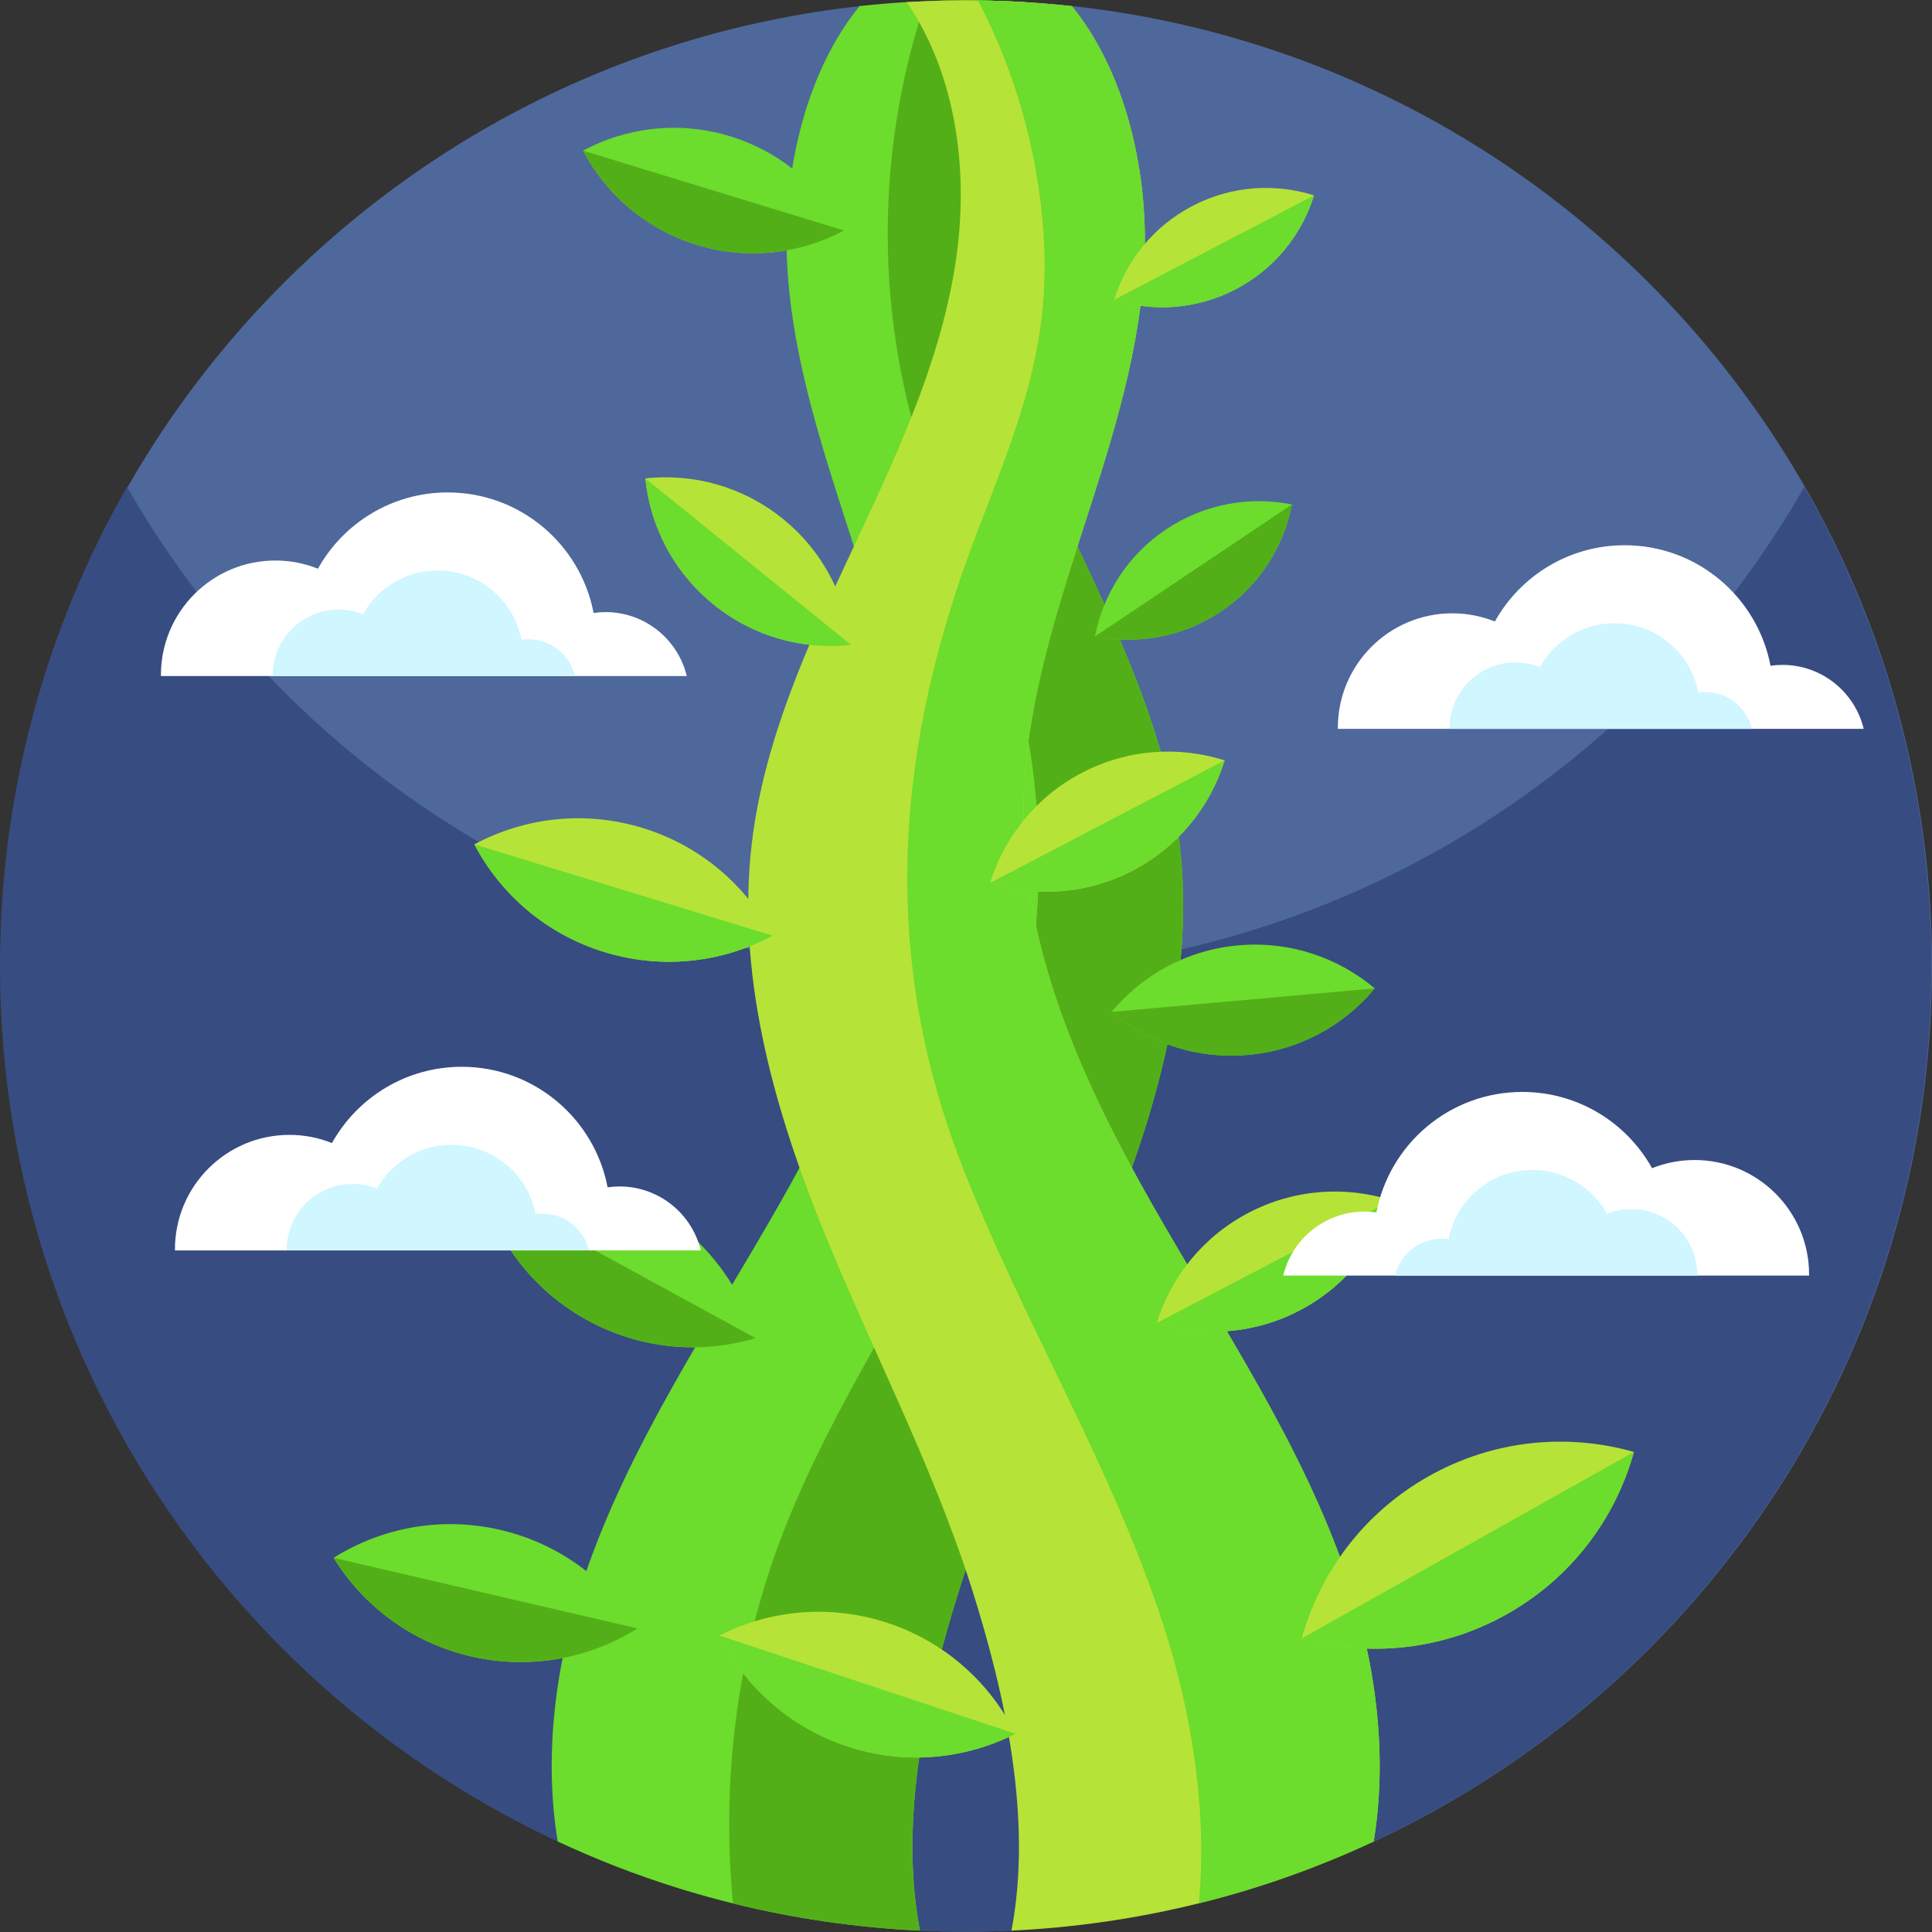 <svg id="Capa_1" enable-background="new 0 0 512.17 512.17" height="512" viewBox="0 0 512.17 512.17" width="512" xmlns="http://www.w3.org/2000/svg"><rect x="0" y="0" width="512.17" height="512.17" fill="#333333" stroke="none"/><g><g><path d="m512.17 256.085c0 102.73-60.52 191.33-147.84 232.09l-95.99 23.62c-4.03.19-8.09.29-12.17.29-4.07 0-8.11-.09-12.13-.29 0 0 0 0-.01 0l-96.01-23.62c-87.33-40.75-147.85-129.36-147.85-232.09 0-131.88 99.74-240.48 227.9-254.47h56.24c128.14 14.01 227.86 122.6 227.86 254.47z" fill="#4e689b"/><path d="m512 256.085c0 87.11-43.52 164.07-110 210.31-11.91 8.29-24.57 15.59-37.84 21.78h-.01l-95.97 23.62c-4.04.19-8.1.29-12.18.29-4.07 0-8.11-.09-12.13-.29l-96.02-23.62c-13.28-6.19-25.93-13.49-37.85-21.78-66.48-46.24-110-123.2-110-210.31 0-46.22 12.25-89.57 33.68-127 44.12 77.07 127.16 129 222.32 129s178.21-51.93 222.32-129c21.43 37.43 33.68 80.78 33.68 127z" fill="#374c81"/></g><g><g><g><path d="m294.4 324.515c-12.92 32.2-29.3 63.06-39.85 96.11-9.1 28.54-16.3 61.6-10.68 91.17-1.22-.06-2.44-.12-3.66-.2-1.59-.09-3.17-.2-4.75-.33-4.58-.36-9.13-.85-13.64-1.45-.84-.11-1.68-.22-2.51-.35-.24-.03-.49-.06-.73-.1-1.04-.15-2.08-.31-3.11-.48-2.07-.33-4.13-.68-6.18-1.06-1.61-.29-3.21-.61-4.8-.93-.45-.09-.89-.18-1.33-.28-.3-.06-.6-.12-.9-.19-1.65-.35-3.3-.72-4.94-1.11-1-.23-2-.47-3-.72-.45-.11-.9-.22-1.34-.34-.64-.15-1.28-.32-1.92-.49-2-.52-3.98-1.06-5.96-1.63-.99-.29-1.98-.58-2.96-.87-.99-.3-1.97-.6-2.95-.91-10.77-3.38-21.23-7.46-31.34-12.18-3.82-23.04-.52-47.78 7.05-70.12 11.93-35.21 33.2-66.34 51.59-98.65 18.42-32.31 34.46-67.61 34.21-104.79-.17-25.43-7.98-50.12-15.8-74.33-7.82-24.2-15.81-48.8-16.37-74.23-.48-21.89 5.34-47.27 19.34-64.44 4.14-.45 8.3-.81 12.49-1.06 1.67-.1 3.35-.18 5.03-.24 3.52-.16 7.06-.23 10.61-.23 1.08 0 2.16.01 3.24.02 4.16.05 8.3.2 12.41.45-13.54 19.85-16.64 46.02-12.8 70.01 4.27 26.74 16.13 51.56 27.63 76.08s22.92 49.64 26.18 76.52c4.19 34.44-5.36 69.14-18.26 101.35z" fill="#6cdc2d"/><path d="m294.4 324.515c-12.92 32.2-29.3 63.06-39.85 96.11-9.1 28.54-16.3 61.6-10.68 91.17-17-.79-33.57-3.24-49.55-7.2-3.11-32.16.96-65.03 12.16-95.34 11.76-31.76 30.82-60.21 46.43-90.27 19.95-38.49 27.19-81.34 19.46-124.23-5.19-28.79-22.83-54.78-30.48-83.1-9.84-36.38-8.54-75.65 3.5-111.34 3.52-.16 7.06-.23 10.61-.23 1.08 0 2.16.01 3.24.02 4.16.05 8.3.2 12.41.45-13.54 19.85-16.64 46.02-12.8 70.01 4.27 26.74 16.13 51.56 27.63 76.08s22.92 49.64 26.18 76.52c4.19 34.44-5.36 69.14-18.26 101.35z" fill="#53af17"/><path d="m364.16 488.175h-.01c-14.74 6.89-30.23 12.4-46.33 16.39-16.02 3.97-32.63 6.44-49.68 7.24 5.62-29.57-1.59-62.63-10.68-91.18-10.55-33.05-26.93-63.91-39.86-96.11-12.9-32.21-22.44-66.91-18.25-101.35 3.26-26.88 14.68-52 26.17-76.52 11.5-24.52 23.37-49.34 27.65-76.08 3.84-23.99.73-50.16-12.81-70.01 1.67-.1 3.35-.18 5.03-.24 3.52-.16 7.06-.23 10.61-.23 1.08 0 2.16.01 3.24.02 4.16.05 8.3.2 12.41.45 4.19.25 8.36.61 12.49 1.06 13.99 17.17 19.82 42.55 19.34 64.44-.56 25.43-8.56 50.03-16.38 74.23-7.81 24.21-15.62 48.9-15.78 74.33-.27 37.18 15.78 72.48 34.19 104.79 18.4 32.31 39.66 63.44 51.59 98.65 7.57 22.34 10.87 47.08 7.06 70.12z" fill="#b6e337"/><path d="m364.15 488.175c-14.74 6.89-30.23 12.4-46.33 16.39 2.25-24.49-1.8-50.22-9.4-73.73-13.64-42.24-37.33-80.52-53.41-121.9-22.12-56.95-17.47-112.03 4.15-168.16 10.52-27.35 19.63-49.05 17.45-79.32-1.52-21.34-7.42-42.41-17.37-61.35 4.16.05 8.3.2 12.41.45 4.19.25 8.36.61 12.49 1.06 13.99 17.17 19.82 42.55 19.34 64.44-.56 25.43-8.56 50.03-16.38 74.23-7.81 24.21-15.62 48.9-15.78 74.33-.27 37.18 15.78 72.48 34.19 104.79 18.4 32.31 39.66 63.44 51.59 98.65 7.57 22.34 10.87 47.08 7.05 70.12z" fill="#6cdc2d"/></g><g><path d="m342.497 133.734c-2.173 11.18-8.623 21.522-18.832 28.362s-22.227 8.871-33.393 6.628c2.169-11.177 8.62-21.525 18.83-28.366 10.209-6.84 22.233-8.87 33.395-6.624z" fill="#6cdc2d"/><path d="m290.272 168.724c11.166 2.243 23.184.212 33.393-6.628 10.21-6.84 16.659-17.182 18.832-28.362z" fill="#53af17"/></g><g><path d="m348.34 51.794c-3.207 10.345-10.371 19.456-20.728 24.869s-21.927 6.094-32.252 2.822c3.204-10.343 10.369-19.46 20.726-24.873 10.357-5.414 21.933-6.092 32.254-2.818z" fill="#b6e337"/><path d="m295.359 79.485c10.325 3.272 21.895 2.591 32.252-2.822s17.521-14.525 20.728-24.869z" fill="#6cdc2d"/></g><g><path d="m324.653 201.571c-3.765 12.144-12.175 22.84-24.333 29.195-12.159 6.355-25.741 7.154-37.861 3.313 3.761-12.142 12.173-22.844 24.331-29.199 12.158-6.356 25.747-7.152 37.863-3.309z" fill="#b6e337"/><path d="m262.458 234.078c12.12 3.841 25.703 3.042 37.861-3.313 12.159-6.355 20.568-17.05 24.333-29.195z" fill="#6cdc2d"/></g><g><path d="m368.864 318.198c-3.765 12.144-12.175 22.84-24.333 29.195s-25.741 7.154-37.861 3.313c3.761-12.142 12.173-22.844 24.331-29.199s25.747-7.152 37.863-3.309z" fill="#b6e337"/><path d="m306.669 350.706c12.12 3.841 25.703 3.042 37.861-3.313 12.159-6.355 20.568-17.051 24.333-29.195z" fill="#6cdc2d"/></g><g><path d="m171.07 126.82c1.293 12.648 7.425 24.794 18.089 33.425s23.821 12.096 36.461 10.724c-1.289-12.645-7.422-24.798-18.086-33.429-10.663-8.631-23.828-12.096-36.464-10.72z" fill="#b6e337"/><path d="m225.621 170.968c-12.64 1.372-25.797-2.093-36.461-10.724s-16.796-20.776-18.089-33.425z" fill="#6cdc2d"/></g><g><path d="m154.563 39.932c6.112 11.593 16.656 20.84 30.178 24.98s27.436 2.38 38.99-3.804c-6.107-11.591-16.655-20.845-30.176-24.985-13.522-4.14-27.443-2.377-38.992 3.809z" fill="#6cdc2d"/><path d="m223.731 61.107c-11.555 6.184-25.468 7.944-38.99 3.804s-24.066-13.387-30.178-24.98z" fill="#53af17"/></g><g><path d="m125.75 223.838c6.988 13.254 19.043 23.826 34.502 28.558 15.459 4.733 31.366 2.721 44.576-4.349-6.982-13.252-19.041-23.832-34.5-28.564-15.459-4.733-31.374-2.717-44.578 4.355z" fill="#b6e337"/><path d="m204.828 248.047c-13.21 7.071-29.117 9.082-44.576 4.349s-27.514-15.305-34.502-28.559z" fill="#6cdc2d"/></g><g><path d="m127.73 315.094c4.173 14.39 13.85 27.175 28.037 34.926 14.188 7.751 30.174 8.988 44.538 4.725-4.168-14.387-13.847-27.18-28.034-34.932-14.188-7.751-30.182-8.985-44.541-4.719z" fill="#6cdc2d"/><path d="m200.305 354.745c-14.364 4.263-30.35 3.027-44.538-4.725-14.188-7.751-23.864-20.536-28.037-34.926z" fill="#53af17"/></g><g><path d="m88.435 412.979c7.884 12.741 20.638 22.458 36.386 26.115s31.479.555 44.171-7.408c-7.878-12.74-20.636-22.464-36.385-26.121-15.747-3.657-31.485-.551-44.172 7.414z" fill="#6cdc2d"/><path d="m168.992 431.686c-12.692 7.963-28.423 11.065-44.171 7.408s-28.502-13.374-36.386-26.115z" fill="#53af17"/></g><g><path d="m364.442 262.019c-8.108 9.763-19.947 16.417-33.586 17.637s-26.471-3.228-36.183-11.397c8.103-9.762 19.946-16.422 33.585-17.642 13.64-1.22 26.477 3.232 36.184 11.402z" fill="#6cdc2d"/><path d="m294.674 268.259c9.712 8.169 22.544 12.617 36.183 11.397s25.478-7.874 33.586-17.637z" fill="#53af17"/></g><g><path d="m433.147 384.909c-4.893 17.629-16.527 33.374-33.741 43.038s-36.715 11.398-54.313 6.395c4.886-17.625 16.524-33.381 33.737-43.045 17.214-9.663 36.725-11.394 54.317-6.388z" fill="#b6e337"/><path d="m345.093 434.343c17.598 5.003 37.099 3.268 54.313-6.395 17.214-9.664 28.849-25.41 33.741-43.038z" fill="#6cdc2d"/></g><g><path d="m190.704 433.571c6.676 13.414 18.481 24.264 33.825 29.356s31.294 3.453 44.666-3.307c-6.671-13.412-18.479-24.27-33.823-29.362-15.345-5.093-31.302-3.449-44.668 3.313z" fill="#b6e337"/><path d="m269.195 459.62c-13.372 6.76-29.321 8.4-44.666 3.307-15.344-5.092-27.149-15.943-33.825-29.356z" fill="#6cdc2d"/></g></g><g><path d="m42.667 179.22c-.001-.092-.007-.182-.007-.274 0-16.765 13.591-30.356 30.356-30.356 3.983 0 7.783.775 11.268 2.17 6.731-12.06 19.612-20.219 34.404-20.219 19.209 0 35.197 13.757 38.672 31.953 1.036-.148 2.094-.23 3.171-.23 10.444 0 19.194 7.23 21.533 16.956z" fill="#fff"/><path d="m72.286 179.22c0-.053-.004-.105-.004-.157 0-9.641 7.815-17.456 17.456-17.456 2.29 0 4.476.446 6.479 1.247 3.871-6.934 11.277-11.627 19.783-11.627 11.046 0 20.239 7.91 22.237 18.374.596-.085 1.204-.132 1.823-.132 6.006 0 11.037 4.157 12.382 9.75h-80.156z" fill="#d0f6ff"/></g><g><path d="m479.578 338.147c.001-.092.007-.182.007-.274 0-16.765-13.591-30.356-30.357-30.356-3.983 0-7.783.775-11.268 2.17-6.732-12.06-19.612-20.219-34.404-20.219-19.209 0-35.197 13.757-38.672 31.953-1.036-.148-2.094-.229-3.171-.229-10.444 0-19.194 7.23-21.533 16.956h139.398z" fill="#fff"/><path d="m449.959 338.147c0-.053.004-.104.004-.157 0-9.641-7.815-17.456-17.456-17.456-2.29 0-4.475.446-6.479 1.247-3.871-6.935-11.277-11.627-19.783-11.627-11.046 0-20.239 7.91-22.237 18.374-.596-.085-1.204-.132-1.823-.132-6.006 0-11.037 4.157-12.382 9.75h80.156z" fill="#d0f6ff"/></g><g><path d="m354.667 193.216c-.001-.092-.007-.182-.007-.273 0-16.765 13.591-30.356 30.357-30.356 3.983 0 7.783.775 11.268 2.17 6.732-12.06 19.612-20.219 34.404-20.219 19.209 0 35.197 13.757 38.672 31.953 1.036-.148 2.094-.229 3.171-.229 10.444 0 19.194 7.23 21.533 16.956h-139.398z" fill="#fff"/><path d="m384.286 193.216c0-.053-.004-.104-.004-.157 0-9.641 7.815-17.456 17.456-17.456 2.29 0 4.475.446 6.479 1.248 3.871-6.935 11.277-11.627 19.783-11.627 11.046 0 20.239 7.91 22.237 18.374.596-.085 1.204-.132 1.823-.132 6.006 0 11.037 4.157 12.382 9.75z" fill="#d0f6ff"/></g><g><path d="m46.383 331.482c-.001-.092-.007-.182-.007-.273 0-16.766 13.591-30.356 30.356-30.356 3.983 0 7.783.775 11.268 2.169 6.731-12.06 19.612-20.219 34.404-20.219 19.209 0 35.197 13.757 38.672 31.953 1.036-.148 2.094-.229 3.171-.229 10.444 0 19.194 7.23 21.533 16.956h-139.397z" fill="#fff"/><path d="m76.001 331.482c0-.053-.004-.104-.004-.157 0-9.641 7.815-17.456 17.456-17.456 2.29 0 4.475.445 6.479 1.247 3.871-6.935 11.277-11.627 19.783-11.627 11.046 0 20.239 7.91 22.237 18.374.596-.085 1.204-.132 1.823-.132 6.006 0 11.037 4.157 12.382 9.75h-80.156z" fill="#d0f6ff"/></g></g></g></svg>